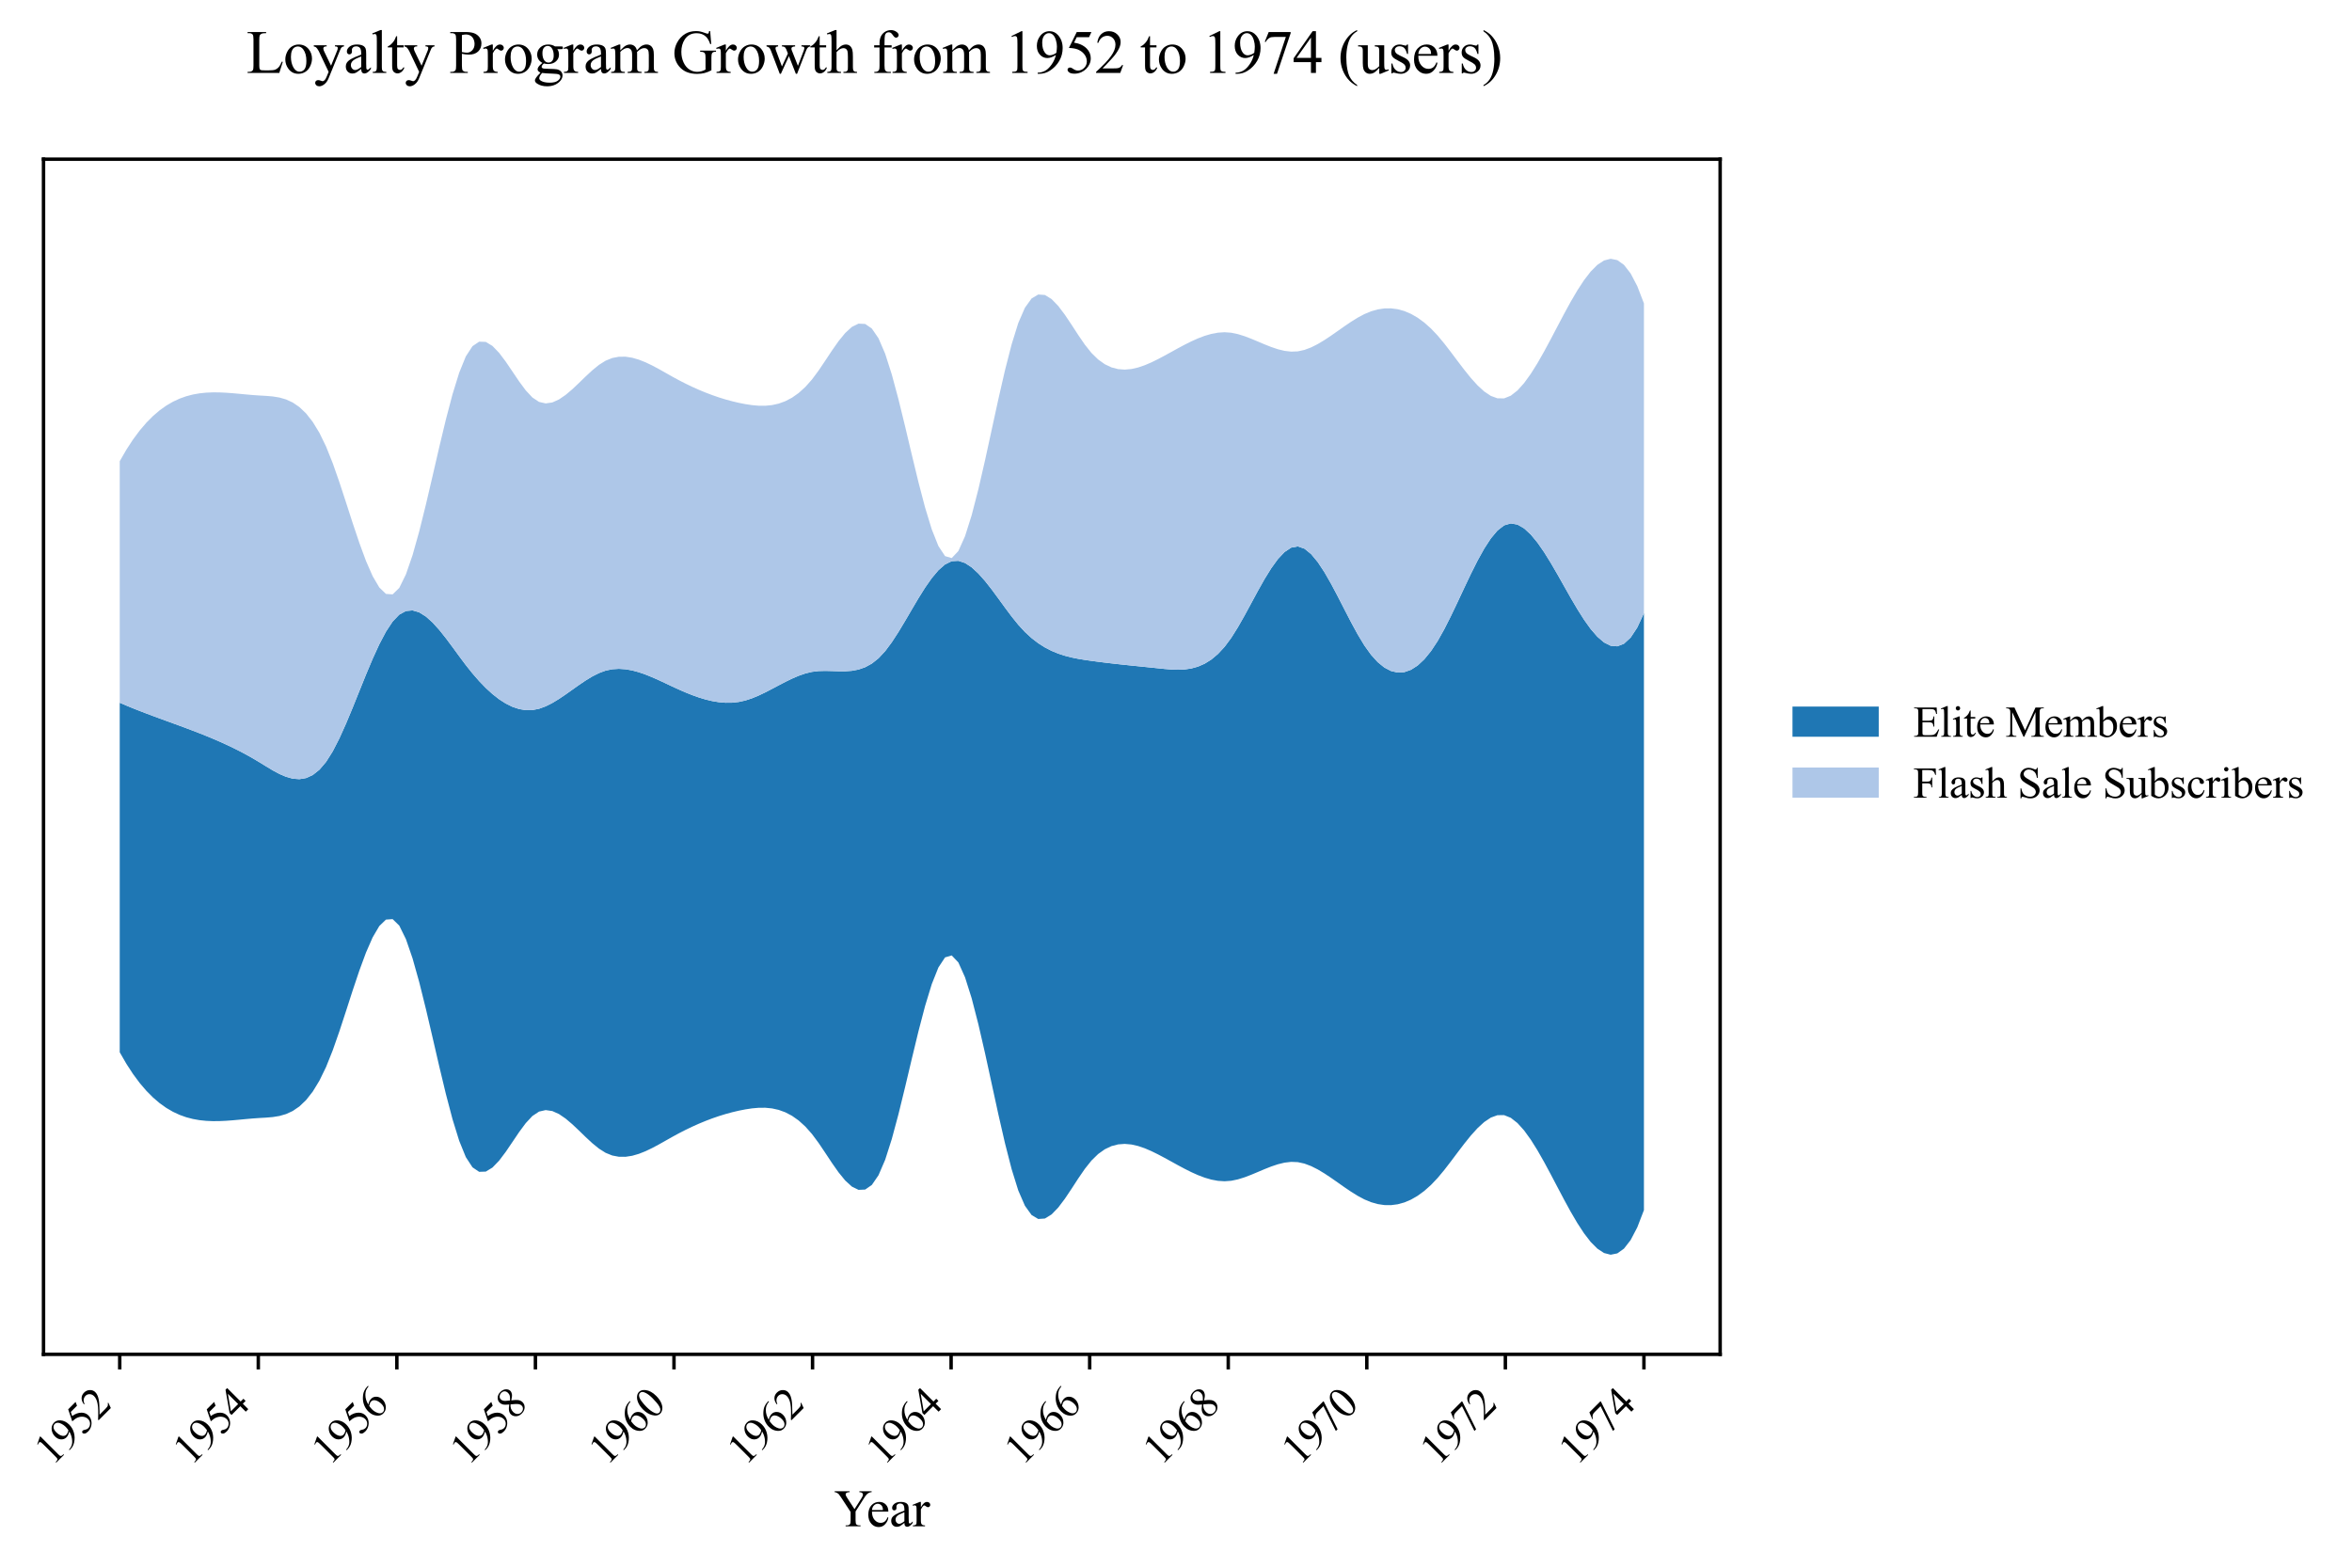 <?xml version="1.0" encoding="utf-8" standalone="no"?>
<!DOCTYPE svg PUBLIC "-//W3C//DTD SVG 1.1//EN"
  "http://www.w3.org/Graphics/SVG/1.1/DTD/svg11.dtd">
<svg xmlns:xlink="http://www.w3.org/1999/xlink" width="545.416pt" height="363.785pt" viewBox="0 0 545.416 363.785" xmlns="http://www.w3.org/2000/svg" version="1.1">
 <defs>
  <style type="text/css">*{stroke-linejoin: round; stroke-linecap: butt}</style>
 </defs>
 <g id="figure_1">
  <g id="patch_1">
   <path d="M 0 363.785 
L 545.416 363.785 
L 545.416 0 
L 0 0 
z
" style="fill: #ffffff"/>
  </g>
  <g id="axes_1">
   <g id="patch_2">
    <path d="M 10.092 314.121 
L 398.892 314.121 
L 398.892 36.921 
L 10.092 36.921 
z
" style="fill: #ffffff"/>
   </g>
   <g id="FillBetweenPolyCollection_1">
    <path d="M 27.765 162.993 
L 27.765 244.067 
L 29.308 246.742 
L 30.852 249.11 
L 32.395 251.19 
L 33.939 252.998 
L 35.482 254.552 
L 37.025 255.871 
L 38.569 256.971 
L 40.112 257.87 
L 41.656 258.587 
L 43.199 259.137 
L 44.743 259.54 
L 46.286 259.813 
L 47.83 259.972 
L 49.373 260.037 
L 50.917 260.024 
L 52.46 259.952 
L 54.004 259.837 
L 55.547 259.698 
L 57.091 259.551 
L 58.634 259.416 
L 60.178 259.308 
L 61.721 259.221 
L 63.264 259.089 
L 64.808 258.837 
L 66.351 258.392 
L 67.895 257.678 
L 69.438 256.621 
L 70.982 255.147 
L 72.525 253.181 
L 74.069 250.65 
L 75.612 247.478 
L 77.156 243.616 
L 78.699 239.209 
L 80.243 234.497 
L 81.786 229.72 
L 83.33 225.12 
L 84.873 220.936 
L 86.416 217.41 
L 87.96 214.781 
L 89.503 213.292 
L 91.047 213.182 
L 92.59 214.687 
L 94.134 217.826 
L 95.677 222.306 
L 97.221 227.81 
L 98.764 234.021 
L 100.308 240.622 
L 101.851 247.296 
L 103.395 253.726 
L 104.938 259.596 
L 106.482 264.588 
L 108.025 268.386 
L 109.569 270.75 
L 111.112 271.795 
L 112.655 271.741 
L 114.199 270.804 
L 115.742 269.203 
L 117.286 267.154 
L 118.829 264.877 
L 120.373 262.588 
L 121.916 260.505 
L 123.46 258.847 
L 125.003 257.822 
L 126.547 257.474 
L 128.09 257.702 
L 129.634 258.398 
L 131.177 259.455 
L 132.721 260.767 
L 134.264 262.225 
L 135.808 263.723 
L 137.351 265.154 
L 138.894 266.41 
L 140.438 267.385 
L 141.981 268.008 
L 143.525 268.302 
L 145.068 268.309 
L 146.612 268.069 
L 148.155 267.622 
L 149.699 267.009 
L 151.242 266.27 
L 152.786 265.446 
L 154.329 264.578 
L 155.873 263.705 
L 157.416 262.865 
L 158.96 262.074 
L 160.503 261.332 
L 162.047 260.64 
L 163.59 260 
L 165.133 259.412 
L 166.677 258.879 
L 168.22 258.401 
L 169.764 257.979 
L 171.307 257.615 
L 172.851 257.31 
L 174.394 257.075 
L 175.938 256.94 
L 177.481 256.933 
L 179.025 257.086 
L 180.568 257.427 
L 182.112 257.987 
L 183.655 258.796 
L 185.199 259.884 
L 186.742 261.281 
L 188.285 263.016 
L 189.829 265.095 
L 191.372 267.387 
L 192.916 269.719 
L 194.459 271.917 
L 196.003 273.809 
L 197.546 275.22 
L 199.09 275.976 
L 200.633 275.906 
L 202.177 274.833 
L 203.72 272.586 
L 205.264 269.002 
L 206.807 264.168 
L 208.351 258.423 
L 209.894 252.117 
L 211.438 245.599 
L 212.981 239.218 
L 214.524 233.324 
L 216.068 228.266 
L 217.611 224.394 
L 219.155 222.057 
L 220.698 221.605 
L 222.242 223.234 
L 223.785 226.672 
L 225.329 231.559 
L 226.872 237.537 
L 228.416 244.243 
L 229.959 251.32 
L 231.503 258.406 
L 233.046 265.141 
L 234.59 271.166 
L 236.133 276.12 
L 237.677 279.673 
L 239.22 281.815 
L 240.763 282.735 
L 242.307 282.626 
L 243.85 281.679 
L 245.394 280.086 
L 246.937 278.041 
L 248.481 275.735 
L 250.024 273.36 
L 251.568 271.108 
L 253.111 269.172 
L 254.655 267.665 
L 256.198 266.565 
L 257.742 265.832 
L 259.285 265.429 
L 260.829 265.316 
L 262.372 265.454 
L 263.916 265.805 
L 265.459 266.331 
L 267.002 266.993 
L 268.546 267.752 
L 270.089 268.57 
L 271.633 269.418 
L 273.176 270.268 
L 274.72 271.093 
L 276.263 271.866 
L 277.807 272.559 
L 279.35 273.144 
L 280.894 273.595 
L 282.437 273.884 
L 283.981 273.983 
L 285.524 273.867 
L 287.068 273.544 
L 288.611 273.063 
L 290.154 272.474 
L 291.698 271.827 
L 293.241 271.172 
L 294.785 270.56 
L 296.328 270.042 
L 297.872 269.666 
L 299.415 269.485 
L 300.959 269.548 
L 302.502 269.886 
L 304.046 270.468 
L 305.589 271.245 
L 307.133 272.17 
L 308.676 273.196 
L 310.22 274.276 
L 311.763 275.363 
L 313.307 276.409 
L 314.85 277.368 
L 316.393 278.191 
L 317.937 278.833 
L 319.48 279.273 
L 321.024 279.505 
L 322.567 279.523 
L 324.111 279.323 
L 325.654 278.898 
L 327.198 278.244 
L 328.741 277.355 
L 330.285 276.225 
L 331.828 274.851 
L 333.372 273.225 
L 334.915 271.372 
L 336.459 269.372 
L 338.002 267.314 
L 339.546 265.284 
L 341.089 263.371 
L 342.632 261.664 
L 344.176 260.25 
L 345.719 259.217 
L 347.263 258.653 
L 348.806 258.646 
L 350.35 259.269 
L 351.893 260.482 
L 353.437 262.198 
L 354.98 264.332 
L 356.524 266.798 
L 358.067 269.507 
L 359.611 272.375 
L 361.154 275.314 
L 362.698 278.238 
L 364.241 281.061 
L 365.785 283.695 
L 367.328 286.055 
L 368.871 288.055 
L 370.415 289.606 
L 371.958 290.624 
L 373.502 291.021 
L 375.045 290.712 
L 376.589 289.609 
L 378.132 287.626 
L 379.676 284.676 
L 381.219 280.674 
L 381.219 142.209 
L 381.219 142.209 
L 379.676 145.548 
L 378.132 147.884 
L 376.589 149.307 
L 375.045 149.907 
L 373.502 149.775 
L 371.958 149.001 
L 370.415 147.675 
L 368.871 145.889 
L 367.328 143.732 
L 365.785 141.294 
L 364.241 138.667 
L 362.698 135.941 
L 361.154 133.206 
L 359.611 130.552 
L 358.067 128.069 
L 356.524 125.85 
L 354.98 123.982 
L 353.437 122.558 
L 351.893 121.668 
L 350.35 121.401 
L 348.806 121.848 
L 347.263 123.043 
L 345.719 124.886 
L 344.176 127.258 
L 342.632 130.04 
L 341.089 133.114 
L 339.546 136.36 
L 338.002 139.66 
L 336.459 142.895 
L 334.915 145.947 
L 333.372 148.696 
L 331.828 151.033 
L 330.285 152.922 
L 328.741 154.362 
L 327.198 155.353 
L 325.654 155.895 
L 324.111 155.988 
L 322.567 155.632 
L 321.024 154.826 
L 319.48 153.57 
L 317.937 151.864 
L 316.393 149.709 
L 314.85 147.156 
L 313.307 144.323 
L 311.763 141.338 
L 310.22 138.325 
L 308.676 135.412 
L 307.133 132.723 
L 305.589 130.384 
L 304.046 128.522 
L 302.502 127.263 
L 300.959 126.731 
L 299.415 127.016 
L 297.872 128.043 
L 296.328 129.685 
L 294.785 131.817 
L 293.241 134.316 
L 291.698 137.057 
L 290.154 139.914 
L 288.611 142.763 
L 287.068 145.479 
L 285.524 147.937 
L 283.981 150.017 
L 282.437 151.684 
L 280.894 152.978 
L 279.35 153.941 
L 277.807 154.616 
L 276.263 155.045 
L 274.72 155.272 
L 273.176 155.338 
L 271.633 155.286 
L 270.089 155.16 
L 268.546 155.001 
L 267.002 154.841 
L 265.459 154.683 
L 263.916 154.526 
L 262.372 154.368 
L 260.829 154.206 
L 259.285 154.039 
L 257.742 153.865 
L 256.198 153.682 
L 254.655 153.489 
L 253.111 153.283 
L 251.568 153.062 
L 250.024 152.807 
L 248.481 152.495 
L 246.937 152.099 
L 245.394 151.595 
L 243.85 150.959 
L 242.307 150.164 
L 240.763 149.187 
L 239.22 148.001 
L 237.677 146.583 
L 236.133 144.907 
L 234.59 142.992 
L 233.046 140.926 
L 231.503 138.802 
L 229.959 136.712 
L 228.416 134.752 
L 226.872 133.015 
L 225.329 131.593 
L 223.785 130.581 
L 222.242 130.073 
L 220.698 130.161 
L 219.155 130.913 
L 217.611 132.263 
L 216.068 134.096 
L 214.524 136.3 
L 212.981 138.764 
L 211.438 141.374 
L 209.894 144.018 
L 208.351 146.583 
L 206.807 148.958 
L 205.264 151.029 
L 203.72 152.687 
L 202.177 153.909 
L 200.633 154.756 
L 199.09 155.294 
L 197.546 155.586 
L 196.003 155.698 
L 194.459 155.695 
L 192.916 155.642 
L 191.372 155.604 
L 189.829 155.646 
L 188.285 155.832 
L 186.742 156.206 
L 185.199 156.743 
L 183.655 157.407 
L 182.112 158.16 
L 180.568 158.964 
L 179.025 159.784 
L 177.481 160.582 
L 175.938 161.32 
L 174.394 161.962 
L 172.851 162.471 
L 171.307 162.812 
L 169.764 162.981 
L 168.22 162.993 
L 166.677 162.862 
L 165.133 162.605 
L 163.59 162.234 
L 162.047 161.766 
L 160.503 161.215 
L 158.96 160.597 
L 157.416 159.925 
L 155.873 159.216 
L 154.329 158.487 
L 152.786 157.766 
L 151.242 157.08 
L 149.699 156.456 
L 148.155 155.921 
L 146.612 155.503 
L 145.068 155.23 
L 143.525 155.128 
L 141.981 155.224 
L 140.438 155.547 
L 138.894 156.115 
L 137.351 156.894 
L 135.808 157.832 
L 134.264 158.875 
L 132.721 159.971 
L 131.177 161.067 
L 129.634 162.11 
L 128.09 163.046 
L 126.547 163.824 
L 125.003 164.39 
L 123.46 164.693 
L 121.916 164.709 
L 120.373 164.453 
L 118.829 163.938 
L 117.286 163.178 
L 115.742 162.188 
L 114.199 160.98 
L 112.655 159.57 
L 111.112 157.972 
L 109.569 156.2 
L 108.025 154.267 
L 106.482 152.203 
L 104.938 150.09 
L 103.395 148.02 
L 101.851 146.087 
L 100.308 144.383 
L 98.764 143.001 
L 97.221 142.034 
L 95.677 141.575 
L 94.134 141.717 
L 92.59 142.553 
L 91.047 144.166 
L 89.503 146.507 
L 87.96 149.433 
L 86.416 152.802 
L 84.873 156.47 
L 83.33 160.293 
L 81.786 164.128 
L 80.243 167.833 
L 78.699 171.262 
L 77.156 174.273 
L 75.612 176.723 
L 74.069 178.533 
L 72.525 179.756 
L 70.982 180.462 
L 69.438 180.721 
L 67.895 180.604 
L 66.351 180.179 
L 64.808 179.517 
L 63.264 178.689 
L 61.721 177.763 
L 60.178 176.81 
L 58.634 175.893 
L 57.091 175.027 
L 55.547 174.21 
L 54.004 173.436 
L 52.46 172.703 
L 50.917 172.004 
L 49.373 171.337 
L 47.83 170.698 
L 46.286 170.081 
L 44.743 169.484 
L 43.199 168.902 
L 41.656 168.33 
L 40.112 167.765 
L 38.569 167.203 
L 37.025 166.639 
L 35.482 166.07 
L 33.939 165.49 
L 32.395 164.897 
L 30.852 164.286 
L 29.308 163.653 
L 27.765 162.993 
z
" clip-path="url(#p06bbd622ed)" style="fill: #1f77b4"/>
   </g>
   <g id="FillBetweenPolyCollection_2">
    <path d="M 27.765 106.975 
L 27.765 162.993 
L 29.308 163.653 
L 30.852 164.286 
L 32.395 164.897 
L 33.939 165.49 
L 35.482 166.07 
L 37.025 166.639 
L 38.569 167.203 
L 40.112 167.765 
L 41.656 168.33 
L 43.199 168.902 
L 44.743 169.484 
L 46.286 170.081 
L 47.83 170.698 
L 49.373 171.337 
L 50.917 172.004 
L 52.46 172.703 
L 54.004 173.436 
L 55.547 174.21 
L 57.091 175.027 
L 58.634 175.893 
L 60.178 176.81 
L 61.721 177.763 
L 63.264 178.689 
L 64.808 179.517 
L 66.351 180.179 
L 67.895 180.604 
L 69.438 180.721 
L 70.982 180.462 
L 72.525 179.756 
L 74.069 178.533 
L 75.612 176.723 
L 77.156 174.273 
L 78.699 171.262 
L 80.243 167.833 
L 81.786 164.128 
L 83.33 160.293 
L 84.873 156.47 
L 86.416 152.802 
L 87.96 149.433 
L 89.503 146.507 
L 91.047 144.166 
L 92.59 142.553 
L 94.134 141.717 
L 95.677 141.575 
L 97.221 142.034 
L 98.764 143.001 
L 100.308 144.383 
L 101.851 146.087 
L 103.395 148.02 
L 104.938 150.09 
L 106.482 152.203 
L 108.025 154.267 
L 109.569 156.2 
L 111.112 157.972 
L 112.655 159.57 
L 114.199 160.98 
L 115.742 162.188 
L 117.286 163.178 
L 118.829 163.938 
L 120.373 164.453 
L 121.916 164.709 
L 123.46 164.693 
L 125.003 164.39 
L 126.547 163.824 
L 128.09 163.046 
L 129.634 162.11 
L 131.177 161.067 
L 132.721 159.971 
L 134.264 158.875 
L 135.808 157.832 
L 137.351 156.894 
L 138.894 156.115 
L 140.438 155.547 
L 141.981 155.224 
L 143.525 155.128 
L 145.068 155.23 
L 146.612 155.503 
L 148.155 155.921 
L 149.699 156.456 
L 151.242 157.08 
L 152.786 157.766 
L 154.329 158.487 
L 155.873 159.216 
L 157.416 159.925 
L 158.96 160.597 
L 160.503 161.215 
L 162.047 161.766 
L 163.59 162.234 
L 165.133 162.605 
L 166.677 162.862 
L 168.22 162.993 
L 169.764 162.981 
L 171.307 162.812 
L 172.851 162.471 
L 174.394 161.962 
L 175.938 161.32 
L 177.481 160.582 
L 179.025 159.784 
L 180.568 158.964 
L 182.112 158.16 
L 183.655 157.407 
L 185.199 156.743 
L 186.742 156.206 
L 188.285 155.832 
L 189.829 155.646 
L 191.372 155.604 
L 192.916 155.642 
L 194.459 155.695 
L 196.003 155.698 
L 197.546 155.586 
L 199.09 155.294 
L 200.633 154.756 
L 202.177 153.909 
L 203.72 152.687 
L 205.264 151.029 
L 206.807 148.958 
L 208.351 146.583 
L 209.894 144.018 
L 211.438 141.374 
L 212.981 138.764 
L 214.524 136.3 
L 216.068 134.096 
L 217.611 132.263 
L 219.155 130.913 
L 220.698 130.161 
L 222.242 130.073 
L 223.785 130.581 
L 225.329 131.593 
L 226.872 133.015 
L 228.416 134.752 
L 229.959 136.712 
L 231.503 138.802 
L 233.046 140.926 
L 234.59 142.992 
L 236.133 144.907 
L 237.677 146.583 
L 239.22 148.001 
L 240.763 149.187 
L 242.307 150.164 
L 243.85 150.959 
L 245.394 151.595 
L 246.937 152.099 
L 248.481 152.495 
L 250.024 152.807 
L 251.568 153.062 
L 253.111 153.283 
L 254.655 153.489 
L 256.198 153.682 
L 257.742 153.865 
L 259.285 154.039 
L 260.829 154.206 
L 262.372 154.368 
L 263.916 154.526 
L 265.459 154.683 
L 267.002 154.841 
L 268.546 155.001 
L 270.089 155.16 
L 271.633 155.286 
L 273.176 155.338 
L 274.72 155.272 
L 276.263 155.045 
L 277.807 154.616 
L 279.35 153.941 
L 280.894 152.978 
L 282.437 151.684 
L 283.981 150.017 
L 285.524 147.937 
L 287.068 145.479 
L 288.611 142.763 
L 290.154 139.914 
L 291.698 137.057 
L 293.241 134.316 
L 294.785 131.817 
L 296.328 129.685 
L 297.872 128.043 
L 299.415 127.016 
L 300.959 126.731 
L 302.502 127.263 
L 304.046 128.522 
L 305.589 130.384 
L 307.133 132.723 
L 308.676 135.412 
L 310.22 138.325 
L 311.763 141.338 
L 313.307 144.323 
L 314.85 147.156 
L 316.393 149.709 
L 317.937 151.864 
L 319.48 153.57 
L 321.024 154.826 
L 322.567 155.632 
L 324.111 155.988 
L 325.654 155.895 
L 327.198 155.353 
L 328.741 154.362 
L 330.285 152.922 
L 331.828 151.033 
L 333.372 148.696 
L 334.915 145.947 
L 336.459 142.895 
L 338.002 139.66 
L 339.546 136.36 
L 341.089 133.114 
L 342.632 130.04 
L 344.176 127.258 
L 345.719 124.886 
L 347.263 123.043 
L 348.806 121.848 
L 350.35 121.401 
L 351.893 121.668 
L 353.437 122.558 
L 354.98 123.982 
L 356.524 125.85 
L 358.067 128.069 
L 359.611 130.552 
L 361.154 133.206 
L 362.698 135.941 
L 364.241 138.667 
L 365.785 141.294 
L 367.328 143.732 
L 368.871 145.889 
L 370.415 147.675 
L 371.958 149.001 
L 373.502 149.775 
L 375.045 149.907 
L 376.589 149.307 
L 378.132 147.884 
L 379.676 145.548 
L 381.219 142.209 
L 381.219 70.369 
L 381.219 70.369 
L 379.676 66.366 
L 378.132 63.417 
L 376.589 61.434 
L 375.045 60.331 
L 373.502 60.021 
L 371.958 60.419 
L 370.415 61.436 
L 368.871 62.988 
L 367.328 64.987 
L 365.785 67.347 
L 364.241 69.982 
L 362.698 72.804 
L 361.154 75.729 
L 359.611 78.668 
L 358.067 81.535 
L 356.524 84.245 
L 354.98 86.71 
L 353.437 88.844 
L 351.893 90.561 
L 350.35 91.774 
L 348.806 92.396 
L 347.263 92.39 
L 345.719 91.826 
L 344.176 90.793 
L 342.632 89.379 
L 341.089 87.671 
L 339.546 85.759 
L 338.002 83.729 
L 336.459 81.67 
L 334.915 79.67 
L 333.372 77.817 
L 331.828 76.192 
L 330.285 74.817 
L 328.741 73.688 
L 327.198 72.799 
L 325.654 72.145 
L 324.111 71.72 
L 322.567 71.519 
L 321.024 71.537 
L 319.48 71.769 
L 317.937 72.209 
L 316.393 72.852 
L 314.85 73.675 
L 313.307 74.633 
L 311.763 75.679 
L 310.22 76.766 
L 308.676 77.846 
L 307.133 78.872 
L 305.589 79.798 
L 304.046 80.575 
L 302.502 81.156 
L 300.959 81.495 
L 299.415 81.557 
L 297.872 81.376 
L 296.328 81.001 
L 294.785 80.482 
L 293.241 79.87 
L 291.698 79.216 
L 290.154 78.569 
L 288.611 77.979 
L 287.068 77.498 
L 285.524 77.175 
L 283.981 77.059 
L 282.437 77.159 
L 280.894 77.448 
L 279.35 77.898 
L 277.807 78.484 
L 276.263 79.177 
L 274.72 79.949 
L 273.176 80.774 
L 271.633 81.624 
L 270.089 82.473 
L 268.546 83.291 
L 267.002 84.05 
L 265.459 84.711 
L 263.916 85.237 
L 262.372 85.589 
L 260.829 85.727 
L 259.285 85.614 
L 257.742 85.21 
L 256.198 84.477 
L 254.655 83.377 
L 253.111 81.871 
L 251.568 79.934 
L 250.024 77.683 
L 248.481 75.308 
L 246.937 73.001 
L 245.394 70.956 
L 243.85 69.364 
L 242.307 68.417 
L 240.763 68.307 
L 239.22 69.227 
L 237.677 71.369 
L 236.133 74.922 
L 234.59 79.877 
L 233.046 85.902 
L 231.503 92.637 
L 229.959 99.723 
L 228.416 106.799 
L 226.872 113.506 
L 225.329 119.483 
L 223.785 124.371 
L 222.242 127.809 
L 220.698 129.437 
L 219.155 128.985 
L 217.611 126.648 
L 216.068 122.776 
L 214.524 117.719 
L 212.981 111.825 
L 211.438 105.444 
L 209.894 98.925 
L 208.351 92.619 
L 206.807 86.874 
L 205.264 82.04 
L 203.72 78.456 
L 202.177 76.209 
L 200.633 75.137 
L 199.09 75.066 
L 197.546 75.823 
L 196.003 77.234 
L 194.459 79.125 
L 192.916 81.324 
L 191.372 83.656 
L 189.829 85.948 
L 188.285 88.026 
L 186.742 89.762 
L 185.199 91.158 
L 183.655 92.246 
L 182.112 93.055 
L 180.568 93.616 
L 179.025 93.957 
L 177.481 94.109 
L 175.938 94.103 
L 174.394 93.967 
L 172.851 93.733 
L 171.307 93.428 
L 169.764 93.063 
L 168.22 92.642 
L 166.677 92.164 
L 165.133 91.63 
L 163.59 91.043 
L 162.047 90.403 
L 160.503 89.711 
L 158.96 88.969 
L 157.416 88.177 
L 155.873 87.338 
L 154.329 86.465 
L 152.786 85.596 
L 151.242 84.772 
L 149.699 84.034 
L 148.155 83.421 
L 146.612 82.974 
L 145.068 82.733 
L 143.525 82.74 
L 141.981 83.035 
L 140.438 83.657 
L 138.894 84.632 
L 137.351 85.889 
L 135.808 87.32 
L 134.264 88.818 
L 132.721 90.276 
L 131.177 91.587 
L 129.634 92.644 
L 128.09 93.341 
L 126.547 93.568 
L 125.003 93.221 
L 123.46 92.195 
L 121.916 90.537 
L 120.373 88.455 
L 118.829 86.166 
L 117.286 83.888 
L 115.742 81.84 
L 114.199 80.238 
L 112.655 79.302 
L 111.112 79.247 
L 109.569 80.293 
L 108.025 82.657 
L 106.482 86.454 
L 104.938 91.446 
L 103.395 97.316 
L 101.851 103.747 
L 100.308 110.421 
L 98.764 117.022 
L 97.221 123.233 
L 95.677 128.737 
L 94.134 133.216 
L 92.59 136.356 
L 91.047 137.861 
L 89.503 137.751 
L 87.96 136.261 
L 86.416 133.633 
L 84.873 130.107 
L 83.33 125.923 
L 81.786 121.323 
L 80.243 116.546 
L 78.699 111.834 
L 77.156 107.426 
L 75.612 103.564 
L 74.069 100.392 
L 72.525 97.861 
L 70.982 95.896 
L 69.438 94.422 
L 67.895 93.365 
L 66.351 92.651 
L 64.808 92.205 
L 63.264 91.953 
L 61.721 91.821 
L 60.178 91.735 
L 58.634 91.627 
L 57.091 91.491 
L 55.547 91.345 
L 54.004 91.206 
L 52.46 91.091 
L 50.917 91.018 
L 49.373 91.005 
L 47.83 91.07 
L 46.286 91.23 
L 44.743 91.502 
L 43.199 91.905 
L 41.656 92.456 
L 40.112 93.172 
L 38.569 94.071 
L 37.025 95.172 
L 35.482 96.49 
L 33.939 98.045 
L 32.395 99.853 
L 30.852 101.932 
L 29.308 104.3 
L 27.765 106.975 
z
" clip-path="url(#p06bbd622ed)" style="fill: #aec7e8"/>
   </g>
   <g id="matplotlib.axis_1">
    <g id="xtick_1">
     <g id="line2d_1">
      <defs>
       <path id="m81da1653e5" d="M 0 0 
L 0 3.5 
" style="stroke: #000000; stroke-width: 0.8"/>
      </defs>
      <g>
       <use xlink:href="#m81da1653e5" x="27.765" y="314.121" style="stroke: #000000; stroke-width: 0.8"/>
      </g>
     </g>
     <g id="text_1">
      <!-- 1952 -->
      <g transform="translate(12.11 340.173) rotate(-45) scale(0.1 -0.1)">
       <defs>
        <path id="TimesNewRomanPSMT-31" d="M 750 3822 
L 1781 4325 
L 1884 4325 
L 1884 747 
Q 1884 391 1914 303 
Q 1944 216 2037 169 
Q 2131 122 2419 116 
L 2419 0 
L 825 0 
L 825 116 
Q 1125 122 1212 167 
Q 1300 213 1334 289 
Q 1369 366 1369 747 
L 1369 3034 
Q 1369 3497 1338 3628 
Q 1316 3728 1258 3775 
Q 1200 3822 1119 3822 
Q 1003 3822 797 3725 
L 750 3822 
z
" transform="scale(0.016)"/>
        <path id="TimesNewRomanPSMT-39" d="M 338 -88 
L 338 28 
Q 744 34 1094 217 
Q 1444 400 1770 856 
Q 2097 1313 2225 1859 
Q 1734 1544 1338 1544 
Q 891 1544 572 1889 
Q 253 2234 253 2806 
Q 253 3363 572 3797 
Q 956 4325 1575 4325 
Q 2097 4325 2469 3894 
Q 2925 3359 2925 2575 
Q 2925 1869 2578 1258 
Q 2231 647 1613 244 
Q 1109 -88 516 -88 
L 338 -88 
z
M 2275 2091 
Q 2331 2497 2331 2741 
Q 2331 3044 2228 3395 
Q 2125 3747 1936 3934 
Q 1747 4122 1506 4122 
Q 1228 4122 1018 3872 
Q 809 3622 809 3128 
Q 809 2469 1088 2097 
Q 1291 1828 1588 1828 
Q 1731 1828 1928 1897 
Q 2125 1966 2275 2091 
z
" transform="scale(0.016)"/>
        <path id="TimesNewRomanPSMT-35" d="M 2778 4238 
L 2534 3706 
L 1259 3706 
L 981 3138 
Q 1809 3016 2294 2522 
Q 2709 2097 2709 1522 
Q 2709 1188 2573 903 
Q 2438 619 2231 419 
Q 2025 219 1772 97 
Q 1413 -75 1034 -75 
Q 653 -75 479 54 
Q 306 184 306 341 
Q 306 428 378 495 
Q 450 563 559 563 
Q 641 563 702 538 
Q 763 513 909 409 
Q 1144 247 1384 247 
Q 1750 247 2026 523 
Q 2303 800 2303 1197 
Q 2303 1581 2056 1914 
Q 1809 2247 1375 2428 
Q 1034 2569 447 2591 
L 1259 4238 
L 2778 4238 
z
" transform="scale(0.016)"/>
        <path id="TimesNewRomanPSMT-32" d="M 2934 816 
L 2638 0 
L 138 0 
L 138 116 
Q 1241 1122 1691 1759 
Q 2141 2397 2141 2925 
Q 2141 3328 1894 3587 
Q 1647 3847 1303 3847 
Q 991 3847 742 3664 
Q 494 3481 375 3128 
L 259 3128 
Q 338 3706 661 4015 
Q 984 4325 1469 4325 
Q 1984 4325 2329 3994 
Q 2675 3663 2675 3213 
Q 2675 2891 2525 2569 
Q 2294 2063 1775 1497 
Q 997 647 803 472 
L 1909 472 
Q 2247 472 2383 497 
Q 2519 522 2628 598 
Q 2738 675 2819 816 
L 2934 816 
z
" transform="scale(0.016)"/>
       </defs>
       <use xlink:href="#TimesNewRomanPSMT-31"/>
       <use xlink:href="#TimesNewRomanPSMT-39" transform="translate(50 0)"/>
       <use xlink:href="#TimesNewRomanPSMT-35" transform="translate(100 0)"/>
       <use xlink:href="#TimesNewRomanPSMT-32" transform="translate(150 0)"/>
      </g>
     </g>
    </g>
    <g id="xtick_2">
     <g id="line2d_2">
      <g>
       <use xlink:href="#m81da1653e5" x="59.897" y="314.121" style="stroke: #000000; stroke-width: 0.8"/>
      </g>
     </g>
     <g id="text_2">
      <!-- 1954 -->
      <g transform="translate(44.242 340.173) rotate(-45) scale(0.1 -0.1)">
       <defs>
        <path id="TimesNewRomanPSMT-34" d="M 2978 1563 
L 2978 1119 
L 2409 1119 
L 2409 0 
L 1894 0 
L 1894 1119 
L 100 1119 
L 100 1519 
L 2066 4325 
L 2409 4325 
L 2409 1563 
L 2978 1563 
z
M 1894 1563 
L 1894 3666 
L 406 1563 
L 1894 1563 
z
" transform="scale(0.016)"/>
       </defs>
       <use xlink:href="#TimesNewRomanPSMT-31"/>
       <use xlink:href="#TimesNewRomanPSMT-39" transform="translate(50 0)"/>
       <use xlink:href="#TimesNewRomanPSMT-35" transform="translate(100 0)"/>
       <use xlink:href="#TimesNewRomanPSMT-34" transform="translate(150 0)"/>
      </g>
     </g>
    </g>
    <g id="xtick_3">
     <g id="line2d_3">
      <g>
       <use xlink:href="#m81da1653e5" x="92.029" y="314.121" style="stroke: #000000; stroke-width: 0.8"/>
      </g>
     </g>
     <g id="text_3">
      <!-- 1956 -->
      <g transform="translate(76.374 340.173) rotate(-45) scale(0.1 -0.1)">
       <defs>
        <path id="TimesNewRomanPSMT-36" d="M 2869 4325 
L 2869 4209 
Q 2456 4169 2195 4045 
Q 1934 3922 1679 3669 
Q 1425 3416 1258 3105 
Q 1091 2794 978 2366 
Q 1428 2675 1881 2675 
Q 2316 2675 2634 2325 
Q 2953 1975 2953 1425 
Q 2953 894 2631 456 
Q 2244 -75 1606 -75 
Q 1172 -75 869 213 
Q 275 772 275 1663 
Q 275 2231 503 2743 
Q 731 3256 1154 3653 
Q 1578 4050 1965 4187 
Q 2353 4325 2688 4325 
L 2869 4325 
z
M 925 2138 
Q 869 1716 869 1456 
Q 869 1156 980 804 
Q 1091 453 1309 247 
Q 1469 100 1697 100 
Q 1969 100 2183 356 
Q 2397 613 2397 1088 
Q 2397 1622 2184 2012 
Q 1972 2403 1581 2403 
Q 1463 2403 1327 2353 
Q 1191 2303 925 2138 
z
" transform="scale(0.016)"/>
       </defs>
       <use xlink:href="#TimesNewRomanPSMT-31"/>
       <use xlink:href="#TimesNewRomanPSMT-39" transform="translate(50 0)"/>
       <use xlink:href="#TimesNewRomanPSMT-35" transform="translate(100 0)"/>
       <use xlink:href="#TimesNewRomanPSMT-36" transform="translate(150 0)"/>
      </g>
     </g>
    </g>
    <g id="xtick_4">
     <g id="line2d_4">
      <g>
       <use xlink:href="#m81da1653e5" x="124.161" y="314.121" style="stroke: #000000; stroke-width: 0.8"/>
      </g>
     </g>
     <g id="text_4">
      <!-- 1958 -->
      <g transform="translate(108.507 340.173) rotate(-45) scale(0.1 -0.1)">
       <defs>
        <path id="TimesNewRomanPSMT-38" d="M 1228 2134 
Q 725 2547 579 2797 
Q 434 3047 434 3316 
Q 434 3728 753 4026 
Q 1072 4325 1600 4325 
Q 2113 4325 2425 4047 
Q 2738 3769 2738 3413 
Q 2738 3175 2569 2928 
Q 2400 2681 1866 2347 
Q 2416 1922 2594 1678 
Q 2831 1359 2831 1006 
Q 2831 559 2490 242 
Q 2150 -75 1597 -75 
Q 994 -75 656 303 
Q 388 606 388 966 
Q 388 1247 577 1523 
Q 766 1800 1228 2134 
z
M 1719 2469 
Q 2094 2806 2194 3001 
Q 2294 3197 2294 3444 
Q 2294 3772 2109 3958 
Q 1925 4144 1606 4144 
Q 1288 4144 1088 3959 
Q 888 3775 888 3528 
Q 888 3366 970 3203 
Q 1053 3041 1206 2894 
L 1719 2469 
z
M 1375 2016 
Q 1116 1797 991 1539 
Q 866 1281 866 981 
Q 866 578 1086 336 
Q 1306 94 1647 94 
Q 1984 94 2187 284 
Q 2391 475 2391 747 
Q 2391 972 2272 1150 
Q 2050 1481 1375 2016 
z
" transform="scale(0.016)"/>
       </defs>
       <use xlink:href="#TimesNewRomanPSMT-31"/>
       <use xlink:href="#TimesNewRomanPSMT-39" transform="translate(50 0)"/>
       <use xlink:href="#TimesNewRomanPSMT-35" transform="translate(100 0)"/>
       <use xlink:href="#TimesNewRomanPSMT-38" transform="translate(150 0)"/>
      </g>
     </g>
    </g>
    <g id="xtick_5">
     <g id="line2d_5">
      <g>
       <use xlink:href="#m81da1653e5" x="156.294" y="314.121" style="stroke: #000000; stroke-width: 0.8"/>
      </g>
     </g>
     <g id="text_5">
      <!-- 1960 -->
      <g transform="translate(140.639 340.173) rotate(-45) scale(0.1 -0.1)">
       <defs>
        <path id="TimesNewRomanPSMT-30" d="M 231 2094 
Q 231 2819 450 3342 
Q 669 3866 1031 4122 
Q 1313 4325 1613 4325 
Q 2100 4325 2488 3828 
Q 2972 3213 2972 2159 
Q 2972 1422 2759 906 
Q 2547 391 2217 158 
Q 1888 -75 1581 -75 
Q 975 -75 572 641 
Q 231 1244 231 2094 
z
M 844 2016 
Q 844 1141 1059 588 
Q 1238 122 1591 122 
Q 1759 122 1940 273 
Q 2122 425 2216 781 
Q 2359 1319 2359 2297 
Q 2359 3022 2209 3506 
Q 2097 3866 1919 4016 
Q 1791 4119 1609 4119 
Q 1397 4119 1231 3928 
Q 1006 3669 925 3112 
Q 844 2556 844 2016 
z
" transform="scale(0.016)"/>
       </defs>
       <use xlink:href="#TimesNewRomanPSMT-31"/>
       <use xlink:href="#TimesNewRomanPSMT-39" transform="translate(50 0)"/>
       <use xlink:href="#TimesNewRomanPSMT-36" transform="translate(100 0)"/>
       <use xlink:href="#TimesNewRomanPSMT-30" transform="translate(150 0)"/>
      </g>
     </g>
    </g>
    <g id="xtick_6">
     <g id="line2d_6">
      <g>
       <use xlink:href="#m81da1653e5" x="188.426" y="314.121" style="stroke: #000000; stroke-width: 0.8"/>
      </g>
     </g>
     <g id="text_6">
      <!-- 1962 -->
      <g transform="translate(172.771 340.173) rotate(-45) scale(0.1 -0.1)">
       <use xlink:href="#TimesNewRomanPSMT-31"/>
       <use xlink:href="#TimesNewRomanPSMT-39" transform="translate(50 0)"/>
       <use xlink:href="#TimesNewRomanPSMT-36" transform="translate(100 0)"/>
       <use xlink:href="#TimesNewRomanPSMT-32" transform="translate(150 0)"/>
      </g>
     </g>
    </g>
    <g id="xtick_7">
     <g id="line2d_7">
      <g>
       <use xlink:href="#m81da1653e5" x="220.558" y="314.121" style="stroke: #000000; stroke-width: 0.8"/>
      </g>
     </g>
     <g id="text_7">
      <!-- 1964 -->
      <g transform="translate(204.903 340.173) rotate(-45) scale(0.1 -0.1)">
       <use xlink:href="#TimesNewRomanPSMT-31"/>
       <use xlink:href="#TimesNewRomanPSMT-39" transform="translate(50 0)"/>
       <use xlink:href="#TimesNewRomanPSMT-36" transform="translate(100 0)"/>
       <use xlink:href="#TimesNewRomanPSMT-34" transform="translate(150 0)"/>
      </g>
     </g>
    </g>
    <g id="xtick_8">
     <g id="line2d_8">
      <g>
       <use xlink:href="#m81da1653e5" x="252.69" y="314.121" style="stroke: #000000; stroke-width: 0.8"/>
      </g>
     </g>
     <g id="text_8">
      <!-- 1966 -->
      <g transform="translate(237.036 340.173) rotate(-45) scale(0.1 -0.1)">
       <use xlink:href="#TimesNewRomanPSMT-31"/>
       <use xlink:href="#TimesNewRomanPSMT-39" transform="translate(50 0)"/>
       <use xlink:href="#TimesNewRomanPSMT-36" transform="translate(100 0)"/>
       <use xlink:href="#TimesNewRomanPSMT-36" transform="translate(150 0)"/>
      </g>
     </g>
    </g>
    <g id="xtick_9">
     <g id="line2d_9">
      <g>
       <use xlink:href="#m81da1653e5" x="284.823" y="314.121" style="stroke: #000000; stroke-width: 0.8"/>
      </g>
     </g>
     <g id="text_9">
      <!-- 1968 -->
      <g transform="translate(269.168 340.173) rotate(-45) scale(0.1 -0.1)">
       <use xlink:href="#TimesNewRomanPSMT-31"/>
       <use xlink:href="#TimesNewRomanPSMT-39" transform="translate(50 0)"/>
       <use xlink:href="#TimesNewRomanPSMT-36" transform="translate(100 0)"/>
       <use xlink:href="#TimesNewRomanPSMT-38" transform="translate(150 0)"/>
      </g>
     </g>
    </g>
    <g id="xtick_10">
     <g id="line2d_10">
      <g>
       <use xlink:href="#m81da1653e5" x="316.955" y="314.121" style="stroke: #000000; stroke-width: 0.8"/>
      </g>
     </g>
     <g id="text_10">
      <!-- 1970 -->
      <g transform="translate(301.3 340.173) rotate(-45) scale(0.1 -0.1)">
       <defs>
        <path id="TimesNewRomanPSMT-37" d="M 644 4238 
L 2916 4238 
L 2916 4119 
L 1503 -88 
L 1153 -88 
L 2419 3728 
L 1253 3728 
Q 900 3728 750 3644 
Q 488 3500 328 3200 
L 238 3234 
L 644 4238 
z
" transform="scale(0.016)"/>
       </defs>
       <use xlink:href="#TimesNewRomanPSMT-31"/>
       <use xlink:href="#TimesNewRomanPSMT-39" transform="translate(50 0)"/>
       <use xlink:href="#TimesNewRomanPSMT-37" transform="translate(100 0)"/>
       <use xlink:href="#TimesNewRomanPSMT-30" transform="translate(150 0)"/>
      </g>
     </g>
    </g>
    <g id="xtick_11">
     <g id="line2d_11">
      <g>
       <use xlink:href="#m81da1653e5" x="349.087" y="314.121" style="stroke: #000000; stroke-width: 0.8"/>
      </g>
     </g>
     <g id="text_11">
      <!-- 1972 -->
      <g transform="translate(333.432 340.173) rotate(-45) scale(0.1 -0.1)">
       <use xlink:href="#TimesNewRomanPSMT-31"/>
       <use xlink:href="#TimesNewRomanPSMT-39" transform="translate(50 0)"/>
       <use xlink:href="#TimesNewRomanPSMT-37" transform="translate(100 0)"/>
       <use xlink:href="#TimesNewRomanPSMT-32" transform="translate(150 0)"/>
      </g>
     </g>
    </g>
    <g id="xtick_12">
     <g id="line2d_12">
      <g>
       <use xlink:href="#m81da1653e5" x="381.219" y="314.121" style="stroke: #000000; stroke-width: 0.8"/>
      </g>
     </g>
     <g id="text_12">
      <!-- 1974 -->
      <g transform="translate(365.565 340.173) rotate(-45) scale(0.1 -0.1)">
       <use xlink:href="#TimesNewRomanPSMT-31"/>
       <use xlink:href="#TimesNewRomanPSMT-39" transform="translate(50 0)"/>
       <use xlink:href="#TimesNewRomanPSMT-37" transform="translate(100 0)"/>
       <use xlink:href="#TimesNewRomanPSMT-34" transform="translate(150 0)"/>
      </g>
     </g>
    </g>
    <g id="text_13">
     <!-- Year -->
     <g transform="translate(193.434 354.018) scale(0.12 -0.12)">
      <defs>
       <path id="TimesNewRomanPSMT-59" d="M 3050 4238 
L 4528 4238 
L 4528 4122 
L 4447 4122 
Q 4366 4122 4209 4050 
Q 4053 3978 3925 3843 
Q 3797 3709 3609 3406 
L 2588 1797 
L 2588 734 
Q 2588 344 2675 247 
Q 2794 116 3050 116 
L 3188 116 
L 3188 0 
L 1388 0 
L 1388 116 
L 1538 116 
Q 1806 116 1919 278 
Q 1988 378 1988 734 
L 1988 1738 
L 825 3513 
Q 619 3825 545 3903 
Q 472 3981 241 4091 
Q 178 4122 59 4122 
L 59 4238 
L 1872 4238 
L 1872 4122 
L 1778 4122 
Q 1631 4122 1507 4053 
Q 1384 3984 1384 3847 
Q 1384 3734 1575 3441 
L 2459 2075 
L 3291 3381 
Q 3478 3675 3478 3819 
Q 3478 3906 3433 3975 
Q 3388 4044 3303 4083 
Q 3219 4122 3050 4122 
L 3050 4238 
z
" transform="scale(0.016)"/>
       <path id="TimesNewRomanPSMT-65" d="M 681 1784 
Q 678 1147 991 784 
Q 1303 422 1725 422 
Q 2006 422 2214 576 
Q 2422 731 2563 1106 
L 2659 1044 
Q 2594 616 2278 264 
Q 1963 -88 1488 -88 
Q 972 -88 605 314 
Q 238 716 238 1394 
Q 238 2128 614 2539 
Q 991 2950 1559 2950 
Q 2041 2950 2350 2633 
Q 2659 2316 2659 1784 
L 681 1784 
z
M 681 1966 
L 2006 1966 
Q 1991 2241 1941 2353 
Q 1863 2528 1708 2628 
Q 1553 2728 1384 2728 
Q 1125 2728 920 2526 
Q 716 2325 681 1966 
z
" transform="scale(0.016)"/>
       <path id="TimesNewRomanPSMT-61" d="M 1822 413 
Q 1381 72 1269 19 
Q 1100 -59 909 -59 
Q 613 -59 420 144 
Q 228 347 228 678 
Q 228 888 322 1041 
Q 450 1253 767 1440 
Q 1084 1628 1822 1897 
L 1822 2009 
Q 1822 2438 1686 2597 
Q 1550 2756 1291 2756 
Q 1094 2756 978 2650 
Q 859 2544 859 2406 
L 866 2225 
Q 866 2081 792 2003 
Q 719 1925 600 1925 
Q 484 1925 411 2006 
Q 338 2088 338 2228 
Q 338 2497 613 2722 
Q 888 2947 1384 2947 
Q 1766 2947 2009 2819 
Q 2194 2722 2281 2516 
Q 2338 2381 2338 1966 
L 2338 994 
Q 2338 584 2353 492 
Q 2369 400 2405 369 
Q 2441 338 2488 338 
Q 2538 338 2575 359 
Q 2641 400 2828 588 
L 2828 413 
Q 2478 -56 2159 -56 
Q 2006 -56 1915 50 
Q 1825 156 1822 413 
z
M 1822 616 
L 1822 1706 
Q 1350 1519 1213 1441 
Q 966 1303 859 1153 
Q 753 1003 753 825 
Q 753 600 887 451 
Q 1022 303 1197 303 
Q 1434 303 1822 616 
z
" transform="scale(0.016)"/>
       <path id="TimesNewRomanPSMT-72" d="M 1038 2947 
L 1038 2303 
Q 1397 2947 1775 2947 
Q 1947 2947 2059 2842 
Q 2172 2738 2172 2600 
Q 2172 2478 2090 2393 
Q 2009 2309 1897 2309 
Q 1788 2309 1652 2417 
Q 1516 2525 1450 2525 
Q 1394 2525 1328 2463 
Q 1188 2334 1038 2041 
L 1038 669 
Q 1038 431 1097 309 
Q 1138 225 1241 169 
Q 1344 113 1538 113 
L 1538 0 
L 72 0 
L 72 113 
Q 291 113 397 181 
Q 475 231 506 341 
Q 522 394 522 644 
L 522 1753 
Q 522 2253 501 2348 
Q 481 2444 426 2487 
Q 372 2531 291 2531 
Q 194 2531 72 2484 
L 41 2597 
L 906 2947 
L 1038 2947 
z
" transform="scale(0.016)"/>
      </defs>
      <use xlink:href="#TimesNewRomanPSMT-59"/>
      <use xlink:href="#TimesNewRomanPSMT-65" transform="translate(62.217 0)"/>
      <use xlink:href="#TimesNewRomanPSMT-61" transform="translate(106.602 0)"/>
      <use xlink:href="#TimesNewRomanPSMT-72" transform="translate(150.986 0)"/>
     </g>
    </g>
   </g>
   <g id="patch_3">
    <path d="M 10.092 314.121 
L 10.092 36.921 
" style="fill: none; stroke: #000000; stroke-width: 0.8; stroke-linejoin: miter; stroke-linecap: square"/>
   </g>
   <g id="patch_4">
    <path d="M 398.892 314.121 
L 398.892 36.921 
" style="fill: none; stroke: #000000; stroke-width: 0.8; stroke-linejoin: miter; stroke-linecap: square"/>
   </g>
   <g id="patch_5">
    <path d="M 10.092 314.121 
L 398.892 314.121 
" style="fill: none; stroke: #000000; stroke-width: 0.8; stroke-linejoin: miter; stroke-linecap: square"/>
   </g>
   <g id="patch_6">
    <path d="M 10.092 36.921 
L 398.892 36.921 
" style="fill: none; stroke: #000000; stroke-width: 0.8; stroke-linejoin: miter; stroke-linecap: square"/>
   </g>
   <g id="text_14">
    <!-- Loyalty Program Growth from 1952 to 1974 (users)  -->
    <g transform="translate(57.128 16.921) scale(0.14 -0.14)">
     <defs>
      <path id="TimesNewRomanPSMT-4c" d="M 3669 1172 
L 3772 1150 
L 3409 0 
L 128 0 
L 128 116 
L 288 116 
Q 556 116 672 291 
Q 738 391 738 753 
L 738 3488 
Q 738 3884 650 3984 
Q 528 4122 288 4122 
L 128 4122 
L 128 4238 
L 2047 4238 
L 2047 4122 
Q 1709 4125 1573 4059 
Q 1438 3994 1388 3894 
Q 1338 3794 1338 3416 
L 1338 753 
Q 1338 494 1388 397 
Q 1425 331 1503 300 
Q 1581 269 1991 269 
L 2300 269 
Q 2788 269 2984 341 
Q 3181 413 3343 595 
Q 3506 778 3669 1172 
z
" transform="scale(0.016)"/>
      <path id="TimesNewRomanPSMT-6f" d="M 1600 2947 
Q 2250 2947 2644 2453 
Q 2978 2031 2978 1484 
Q 2978 1100 2793 706 
Q 2609 313 2286 112 
Q 1963 -88 1566 -88 
Q 919 -88 538 428 
Q 216 863 216 1403 
Q 216 1797 411 2186 
Q 606 2575 925 2761 
Q 1244 2947 1600 2947 
z
M 1503 2744 
Q 1338 2744 1170 2645 
Q 1003 2547 900 2300 
Q 797 2053 797 1666 
Q 797 1041 1045 587 
Q 1294 134 1700 134 
Q 2003 134 2200 384 
Q 2397 634 2397 1244 
Q 2397 2006 2069 2444 
Q 1847 2744 1503 2744 
z
" transform="scale(0.016)"/>
      <path id="TimesNewRomanPSMT-79" d="M 38 2863 
L 1372 2863 
L 1372 2747 
L 1306 2747 
Q 1166 2747 1095 2686 
Q 1025 2625 1025 2534 
Q 1025 2413 1128 2197 
L 1825 753 
L 2466 2334 
Q 2519 2463 2519 2588 
Q 2519 2644 2497 2672 
Q 2472 2706 2419 2726 
Q 2366 2747 2231 2747 
L 2231 2863 
L 3163 2863 
L 3163 2747 
Q 3047 2734 2984 2696 
Q 2922 2659 2847 2556 
Q 2819 2513 2741 2316 
L 1575 -541 
Q 1406 -956 1132 -1168 
Q 859 -1381 606 -1381 
Q 422 -1381 303 -1275 
Q 184 -1169 184 -1031 
Q 184 -900 270 -820 
Q 356 -741 506 -741 
Q 609 -741 788 -809 
Q 913 -856 944 -856 
Q 1038 -856 1148 -759 
Q 1259 -663 1372 -384 
L 1575 113 
L 547 2272 
Q 500 2369 397 2513 
Q 319 2622 269 2659 
Q 197 2709 38 2747 
L 38 2863 
z
" transform="scale(0.016)"/>
      <path id="TimesNewRomanPSMT-6c" d="M 1184 4444 
L 1184 647 
Q 1184 378 1223 290 
Q 1263 203 1344 158 
Q 1425 113 1647 113 
L 1647 0 
L 244 0 
L 244 113 
Q 441 113 512 153 
Q 584 194 625 287 
Q 666 381 666 647 
L 666 3247 
Q 666 3731 644 3842 
Q 622 3953 573 3993 
Q 525 4034 450 4034 
Q 369 4034 244 3984 
L 191 4094 
L 1044 4444 
L 1184 4444 
z
" transform="scale(0.016)"/>
      <path id="TimesNewRomanPSMT-74" d="M 1031 3803 
L 1031 2863 
L 1700 2863 
L 1700 2644 
L 1031 2644 
L 1031 788 
Q 1031 509 1111 412 
Q 1191 316 1316 316 
Q 1419 316 1516 380 
Q 1613 444 1666 569 
L 1788 569 
Q 1678 263 1478 108 
Q 1278 -47 1066 -47 
Q 922 -47 784 33 
Q 647 113 581 261 
Q 516 409 516 719 
L 516 2644 
L 63 2644 
L 63 2747 
Q 234 2816 414 2980 
Q 594 3144 734 3369 
Q 806 3488 934 3803 
L 1031 3803 
z
" transform="scale(0.016)"/>
      <path id="TimesNewRomanPSMT-20" transform="scale(0.016)"/>
      <path id="TimesNewRomanPSMT-50" d="M 1313 1984 
L 1313 750 
Q 1313 350 1400 253 
Q 1519 116 1759 116 
L 1922 116 
L 1922 0 
L 106 0 
L 106 116 
L 266 116 
Q 534 116 650 291 
Q 713 388 713 750 
L 713 3488 
Q 713 3888 628 3984 
Q 506 4122 266 4122 
L 106 4122 
L 106 4238 
L 1659 4238 
Q 2228 4238 2556 4120 
Q 2884 4003 3109 3725 
Q 3334 3447 3334 3066 
Q 3334 2547 2992 2222 
Q 2650 1897 2025 1897 
Q 1872 1897 1694 1919 
Q 1516 1941 1313 1984 
z
M 1313 2163 
Q 1478 2131 1606 2115 
Q 1734 2100 1825 2100 
Q 2150 2100 2386 2351 
Q 2622 2603 2622 3003 
Q 2622 3278 2509 3514 
Q 2397 3750 2190 3867 
Q 1984 3984 1722 3984 
Q 1563 3984 1313 3925 
L 1313 2163 
z
" transform="scale(0.016)"/>
      <path id="TimesNewRomanPSMT-67" d="M 966 1044 
Q 703 1172 562 1401 
Q 422 1631 422 1909 
Q 422 2334 742 2640 
Q 1063 2947 1563 2947 
Q 1972 2947 2272 2747 
L 2878 2747 
Q 3013 2747 3034 2739 
Q 3056 2731 3066 2713 
Q 3084 2684 3084 2613 
Q 3084 2531 3069 2500 
Q 3059 2484 3036 2475 
Q 3013 2466 2878 2466 
L 2506 2466 
Q 2681 2241 2681 1891 
Q 2681 1491 2375 1206 
Q 2069 922 1553 922 
Q 1341 922 1119 984 
Q 981 866 932 777 
Q 884 688 884 625 
Q 884 572 936 522 
Q 988 472 1138 450 
Q 1225 438 1575 428 
Q 2219 413 2409 384 
Q 2700 344 2873 169 
Q 3047 -6 3047 -263 
Q 3047 -616 2716 -925 
Q 2228 -1381 1444 -1381 
Q 841 -1381 425 -1109 
Q 191 -953 191 -784 
Q 191 -709 225 -634 
Q 278 -519 444 -313 
Q 466 -284 763 25 
Q 600 122 533 198 
Q 466 275 466 372 
Q 466 481 555 628 
Q 644 775 966 1044 
z
M 1509 2797 
Q 1278 2797 1122 2612 
Q 966 2428 966 2047 
Q 966 1553 1178 1281 
Q 1341 1075 1591 1075 
Q 1828 1075 1981 1253 
Q 2134 1431 2134 1813 
Q 2134 2309 1919 2591 
Q 1759 2797 1509 2797 
z
M 934 0 
Q 788 -159 713 -296 
Q 638 -434 638 -550 
Q 638 -700 819 -813 
Q 1131 -1006 1722 -1006 
Q 2284 -1006 2551 -807 
Q 2819 -609 2819 -384 
Q 2819 -222 2659 -153 
Q 2497 -84 2016 -72 
Q 1313 -53 934 0 
z
" transform="scale(0.016)"/>
      <path id="TimesNewRomanPSMT-6d" d="M 1050 2338 
Q 1363 2650 1419 2697 
Q 1559 2816 1721 2881 
Q 1884 2947 2044 2947 
Q 2313 2947 2506 2790 
Q 2700 2634 2766 2338 
Q 3088 2713 3309 2830 
Q 3531 2947 3766 2947 
Q 3994 2947 4170 2830 
Q 4347 2713 4450 2447 
Q 4519 2266 4519 1878 
L 4519 647 
Q 4519 378 4559 278 
Q 4591 209 4675 161 
Q 4759 113 4950 113 
L 4950 0 
L 3538 0 
L 3538 113 
L 3597 113 
Q 3781 113 3884 184 
Q 3956 234 3988 344 
Q 4000 397 4000 647 
L 4000 1878 
Q 4000 2228 3916 2372 
Q 3794 2572 3525 2572 
Q 3359 2572 3192 2489 
Q 3025 2406 2788 2181 
L 2781 2147 
L 2788 2013 
L 2788 647 
Q 2788 353 2820 281 
Q 2853 209 2943 161 
Q 3034 113 3253 113 
L 3253 0 
L 1806 0 
L 1806 113 
Q 2044 113 2133 169 
Q 2222 225 2256 338 
Q 2272 391 2272 647 
L 2272 1878 
Q 2272 2228 2169 2381 
Q 2031 2581 1784 2581 
Q 1616 2581 1450 2491 
Q 1191 2353 1050 2181 
L 1050 647 
Q 1050 366 1089 281 
Q 1128 197 1204 155 
Q 1281 113 1516 113 
L 1516 0 
L 100 0 
L 100 113 
Q 297 113 375 155 
Q 453 197 493 289 
Q 534 381 534 647 
L 534 1741 
Q 534 2213 506 2350 
Q 484 2453 437 2492 
Q 391 2531 309 2531 
Q 222 2531 100 2484 
L 53 2597 
L 916 2947 
L 1050 2947 
L 1050 2338 
z
" transform="scale(0.016)"/>
      <path id="TimesNewRomanPSMT-47" d="M 3928 4334 
L 4038 2997 
L 3928 2997 
Q 3763 3497 3500 3750 
Q 3122 4116 2528 4116 
Q 1719 4116 1297 3475 
Q 944 2934 944 2188 
Q 944 1581 1178 1081 
Q 1413 581 1792 348 
Q 2172 116 2572 116 
Q 2806 116 3025 175 
Q 3244 234 3447 350 
L 3447 1575 
Q 3447 1894 3398 1992 
Q 3350 2091 3248 2142 
Q 3147 2194 2891 2194 
L 2891 2313 
L 4531 2313 
L 4531 2194 
L 4453 2194 
Q 4209 2194 4119 2031 
Q 4056 1916 4056 1575 
L 4056 278 
Q 3697 84 3347 -6 
Q 2997 -97 2569 -97 
Q 1341 -97 703 691 
Q 225 1281 225 2053 
Q 225 2613 494 3125 
Q 813 3734 1369 4063 
Q 1834 4334 2469 4334 
Q 2700 4334 2889 4296 
Q 3078 4259 3425 4131 
Q 3600 4066 3659 4066 
Q 3719 4066 3761 4120 
Q 3803 4175 3813 4334 
L 3928 4334 
z
" transform="scale(0.016)"/>
      <path id="TimesNewRomanPSMT-77" d="M 41 2863 
L 1241 2863 
L 1241 2747 
Q 1075 2734 1023 2687 
Q 972 2641 972 2553 
Q 972 2456 1025 2319 
L 1638 672 
L 2253 2013 
L 2091 2434 
Q 2016 2622 1894 2694 
Q 1825 2738 1638 2747 
L 1638 2863 
L 3000 2863 
L 3000 2747 
Q 2775 2738 2681 2666 
Q 2619 2616 2619 2506 
Q 2619 2444 2644 2378 
L 3294 734 
L 3897 2319 
Q 3959 2488 3959 2588 
Q 3959 2647 3898 2694 
Q 3838 2741 3659 2747 
L 3659 2863 
L 4563 2863 
L 4563 2747 
Q 4291 2706 4163 2378 
L 3206 -88 
L 3078 -88 
L 2363 1741 
L 1528 -88 
L 1413 -88 
L 494 2319 
Q 403 2547 315 2626 
Q 228 2706 41 2747 
L 41 2863 
z
" transform="scale(0.016)"/>
      <path id="TimesNewRomanPSMT-68" d="M 1041 4444 
L 1041 2350 
Q 1388 2731 1591 2839 
Q 1794 2947 1997 2947 
Q 2241 2947 2416 2812 
Q 2591 2678 2675 2391 
Q 2734 2191 2734 1659 
L 2734 647 
Q 2734 375 2778 275 
Q 2809 200 2884 156 
Q 2959 113 3159 113 
L 3159 0 
L 1753 0 
L 1753 113 
L 1819 113 
Q 2019 113 2097 173 
Q 2175 234 2206 353 
Q 2216 403 2216 647 
L 2216 1659 
Q 2216 2128 2167 2275 
Q 2119 2422 2012 2495 
Q 1906 2569 1756 2569 
Q 1603 2569 1437 2487 
Q 1272 2406 1041 2159 
L 1041 647 
Q 1041 353 1073 281 
Q 1106 209 1195 161 
Q 1284 113 1503 113 
L 1503 0 
L 84 0 
L 84 113 
Q 275 113 384 172 
Q 447 203 484 290 
Q 522 378 522 647 
L 522 3238 
Q 522 3728 498 3840 
Q 475 3953 426 3993 
Q 378 4034 297 4034 
Q 231 4034 84 3984 
L 41 4094 
L 897 4444 
L 1041 4444 
z
" transform="scale(0.016)"/>
      <path id="TimesNewRomanPSMT-66" d="M 1319 2638 
L 1319 756 
Q 1319 356 1406 250 
Q 1522 113 1716 113 
L 1975 113 
L 1975 0 
L 266 0 
L 266 113 
L 394 113 
Q 519 113 622 175 
Q 725 238 764 344 
Q 803 450 803 756 
L 803 2638 
L 247 2638 
L 247 2863 
L 803 2863 
L 803 3050 
Q 803 3478 940 3775 
Q 1078 4072 1361 4255 
Q 1644 4438 1997 4438 
Q 2325 4438 2600 4225 
Q 2781 4084 2781 3909 
Q 2781 3816 2700 3733 
Q 2619 3650 2525 3650 
Q 2453 3650 2373 3701 
Q 2294 3753 2178 3923 
Q 2063 4094 1966 4153 
Q 1869 4213 1750 4213 
Q 1606 4213 1506 4136 
Q 1406 4059 1362 3898 
Q 1319 3738 1319 3069 
L 1319 2863 
L 2056 2863 
L 2056 2638 
L 1319 2638 
z
" transform="scale(0.016)"/>
      <path id="TimesNewRomanPSMT-28" d="M 1988 -1253 
L 1988 -1369 
Q 1516 -1131 1200 -813 
Q 750 -359 506 256 
Q 263 872 263 1534 
Q 263 2503 741 3301 
Q 1219 4100 1988 4444 
L 1988 4313 
Q 1603 4100 1356 3731 
Q 1109 3363 987 2797 
Q 866 2231 866 1616 
Q 866 947 969 400 
Q 1050 -31 1165 -292 
Q 1281 -553 1476 -793 
Q 1672 -1034 1988 -1253 
z
" transform="scale(0.016)"/>
      <path id="TimesNewRomanPSMT-75" d="M 2709 2863 
L 2709 1128 
Q 2709 631 2732 520 
Q 2756 409 2807 365 
Q 2859 322 2928 322 
Q 3025 322 3147 375 
L 3191 266 
L 2334 -88 
L 2194 -88 
L 2194 519 
Q 1825 119 1631 15 
Q 1438 -88 1222 -88 
Q 981 -88 804 51 
Q 628 191 559 409 
Q 491 628 491 1028 
L 491 2306 
Q 491 2509 447 2587 
Q 403 2666 317 2708 
Q 231 2750 6 2747 
L 6 2863 
L 1009 2863 
L 1009 947 
Q 1009 547 1148 422 
Q 1288 297 1484 297 
Q 1619 297 1789 381 
Q 1959 466 2194 703 
L 2194 2325 
Q 2194 2569 2105 2655 
Q 2016 2741 1734 2747 
L 1734 2863 
L 2709 2863 
z
" transform="scale(0.016)"/>
      <path id="TimesNewRomanPSMT-73" d="M 2050 2947 
L 2050 1972 
L 1947 1972 
Q 1828 2431 1642 2597 
Q 1456 2763 1169 2763 
Q 950 2763 815 2647 
Q 681 2531 681 2391 
Q 681 2216 781 2091 
Q 878 1963 1175 1819 
L 1631 1597 
Q 2266 1288 2266 781 
Q 2266 391 1970 151 
Q 1675 -88 1309 -88 
Q 1047 -88 709 6 
Q 606 38 541 38 
Q 469 38 428 -44 
L 325 -44 
L 325 978 
L 428 978 
Q 516 541 762 319 
Q 1009 97 1316 97 
Q 1531 97 1667 223 
Q 1803 350 1803 528 
Q 1803 744 1651 891 
Q 1500 1038 1047 1263 
Q 594 1488 453 1669 
Q 313 1847 313 2119 
Q 313 2472 555 2709 
Q 797 2947 1181 2947 
Q 1350 2947 1591 2875 
Q 1750 2828 1803 2828 
Q 1853 2828 1881 2850 
Q 1909 2872 1947 2947 
L 2050 2947 
z
" transform="scale(0.016)"/>
      <path id="TimesNewRomanPSMT-29" d="M 144 4313 
L 144 4444 
Q 619 4209 934 3891 
Q 1381 3434 1625 2820 
Q 1869 2206 1869 1541 
Q 1869 572 1392 -226 
Q 916 -1025 144 -1369 
L 144 -1253 
Q 528 -1038 776 -670 
Q 1025 -303 1145 264 
Q 1266 831 1266 1447 
Q 1266 2113 1163 2663 
Q 1084 3094 967 3353 
Q 850 3613 656 3853 
Q 463 4094 144 4313 
z
" transform="scale(0.016)"/>
     </defs>
     <use xlink:href="#TimesNewRomanPSMT-4c"/>
     <use xlink:href="#TimesNewRomanPSMT-6f" transform="translate(61.084 0)"/>
     <use xlink:href="#TimesNewRomanPSMT-79" transform="translate(111.084 0)"/>
     <use xlink:href="#TimesNewRomanPSMT-61" transform="translate(161.084 0)"/>
     <use xlink:href="#TimesNewRomanPSMT-6c" transform="translate(205.469 0)"/>
     <use xlink:href="#TimesNewRomanPSMT-74" transform="translate(233.252 0)"/>
     <use xlink:href="#TimesNewRomanPSMT-79" transform="translate(261.035 0)"/>
     <use xlink:href="#TimesNewRomanPSMT-20" transform="translate(311.035 0)"/>
     <use xlink:href="#TimesNewRomanPSMT-50" transform="translate(336.035 0)"/>
     <use xlink:href="#TimesNewRomanPSMT-72" transform="translate(391.65 0)"/>
     <use xlink:href="#TimesNewRomanPSMT-6f" transform="translate(424.951 0)"/>
     <use xlink:href="#TimesNewRomanPSMT-67" transform="translate(474.951 0)"/>
     <use xlink:href="#TimesNewRomanPSMT-72" transform="translate(524.951 0)"/>
     <use xlink:href="#TimesNewRomanPSMT-61" transform="translate(558.252 0)"/>
     <use xlink:href="#TimesNewRomanPSMT-6d" transform="translate(602.637 0)"/>
     <use xlink:href="#TimesNewRomanPSMT-20" transform="translate(680.42 0)"/>
     <use xlink:href="#TimesNewRomanPSMT-47" transform="translate(705.42 0)"/>
     <use xlink:href="#TimesNewRomanPSMT-72" transform="translate(777.637 0)"/>
     <use xlink:href="#TimesNewRomanPSMT-6f" transform="translate(810.938 0)"/>
     <use xlink:href="#TimesNewRomanPSMT-77" transform="translate(860.938 0)"/>
     <use xlink:href="#TimesNewRomanPSMT-74" transform="translate(933.154 0)"/>
     <use xlink:href="#TimesNewRomanPSMT-68" transform="translate(960.938 0)"/>
     <use xlink:href="#TimesNewRomanPSMT-20" transform="translate(1010.938 0)"/>
     <use xlink:href="#TimesNewRomanPSMT-66" transform="translate(1035.938 0)"/>
     <use xlink:href="#TimesNewRomanPSMT-72" transform="translate(1069.238 0)"/>
     <use xlink:href="#TimesNewRomanPSMT-6f" transform="translate(1102.539 0)"/>
     <use xlink:href="#TimesNewRomanPSMT-6d" transform="translate(1152.539 0)"/>
     <use xlink:href="#TimesNewRomanPSMT-20" transform="translate(1230.322 0)"/>
     <use xlink:href="#TimesNewRomanPSMT-31" transform="translate(1255.322 0)"/>
     <use xlink:href="#TimesNewRomanPSMT-39" transform="translate(1305.322 0)"/>
     <use xlink:href="#TimesNewRomanPSMT-35" transform="translate(1355.322 0)"/>
     <use xlink:href="#TimesNewRomanPSMT-32" transform="translate(1405.322 0)"/>
     <use xlink:href="#TimesNewRomanPSMT-20" transform="translate(1455.322 0)"/>
     <use xlink:href="#TimesNewRomanPSMT-74" transform="translate(1480.322 0)"/>
     <use xlink:href="#TimesNewRomanPSMT-6f" transform="translate(1508.105 0)"/>
     <use xlink:href="#TimesNewRomanPSMT-20" transform="translate(1558.105 0)"/>
     <use xlink:href="#TimesNewRomanPSMT-31" transform="translate(1583.105 0)"/>
     <use xlink:href="#TimesNewRomanPSMT-39" transform="translate(1633.105 0)"/>
     <use xlink:href="#TimesNewRomanPSMT-37" transform="translate(1683.105 0)"/>
     <use xlink:href="#TimesNewRomanPSMT-34" transform="translate(1733.105 0)"/>
     <use xlink:href="#TimesNewRomanPSMT-20" transform="translate(1783.105 0)"/>
     <use xlink:href="#TimesNewRomanPSMT-28" transform="translate(1808.105 0)"/>
     <use xlink:href="#TimesNewRomanPSMT-75" transform="translate(1841.406 0)"/>
     <use xlink:href="#TimesNewRomanPSMT-73" transform="translate(1891.406 0)"/>
     <use xlink:href="#TimesNewRomanPSMT-65" transform="translate(1930.322 0)"/>
     <use xlink:href="#TimesNewRomanPSMT-72" transform="translate(1974.707 0)"/>
     <use xlink:href="#TimesNewRomanPSMT-73" transform="translate(2008.008 0)"/>
     <use xlink:href="#TimesNewRomanPSMT-29" transform="translate(2046.924 0)"/>
     <use xlink:href="#TimesNewRomanPSMT-20" transform="translate(2080.225 0)"/>
    </g>
   </g>
   <g id="legend_1">
    <g id="patch_7">
     <path d="M 415.668 170.882 
L 435.668 170.882 
L 435.668 163.882 
L 415.668 163.882 
z
" style="fill: #1f77b4"/>
    </g>
    <g id="text_15">
     <!-- Elite Members -->
     <g transform="translate(443.668 170.882) scale(0.1 -0.1)">
      <defs>
       <path id="TimesNewRomanPSMT-45" d="M 1338 4006 
L 1338 2331 
L 2269 2331 
Q 2631 2331 2753 2441 
Q 2916 2584 2934 2947 
L 3050 2947 
L 3050 1472 
L 2934 1472 
Q 2891 1781 2847 1869 
Q 2791 1978 2662 2040 
Q 2534 2103 2269 2103 
L 1338 2103 
L 1338 706 
Q 1338 425 1363 364 
Q 1388 303 1450 267 
Q 1513 231 1688 231 
L 2406 231 
Q 2766 231 2928 281 
Q 3091 331 3241 478 
Q 3434 672 3638 1063 
L 3763 1063 
L 3397 0 
L 131 0 
L 131 116 
L 281 116 
Q 431 116 566 188 
Q 666 238 702 338 
Q 738 438 738 747 
L 738 3500 
Q 738 3903 656 3997 
Q 544 4122 281 4122 
L 131 4122 
L 131 4238 
L 3397 4238 
L 3444 3309 
L 3322 3309 
Q 3256 3644 3176 3769 
Q 3097 3894 2941 3959 
Q 2816 4006 2500 4006 
L 1338 4006 
z
" transform="scale(0.016)"/>
       <path id="TimesNewRomanPSMT-69" d="M 928 4444 
Q 1059 4444 1151 4351 
Q 1244 4259 1244 4128 
Q 1244 3997 1151 3903 
Q 1059 3809 928 3809 
Q 797 3809 703 3903 
Q 609 3997 609 4128 
Q 609 4259 701 4351 
Q 794 4444 928 4444 
z
M 1188 2947 
L 1188 647 
Q 1188 378 1227 289 
Q 1266 200 1342 156 
Q 1419 113 1622 113 
L 1622 0 
L 231 0 
L 231 113 
Q 441 113 512 153 
Q 584 194 626 287 
Q 669 381 669 647 
L 669 1750 
Q 669 2216 641 2353 
Q 619 2453 572 2492 
Q 525 2531 444 2531 
Q 356 2531 231 2484 
L 188 2597 
L 1050 2947 
L 1188 2947 
z
" transform="scale(0.016)"/>
       <path id="TimesNewRomanPSMT-4d" d="M 2619 0 
L 981 3566 
L 981 734 
Q 981 344 1066 247 
Q 1181 116 1431 116 
L 1581 116 
L 1581 0 
L 106 0 
L 106 116 
L 256 116 
Q 525 116 638 278 
Q 706 378 706 734 
L 706 3503 
Q 706 3784 644 3909 
Q 600 4000 483 4061 
Q 366 4122 106 4122 
L 106 4238 
L 1306 4238 
L 2844 922 
L 4356 4238 
L 5556 4238 
L 5556 4122 
L 5409 4122 
Q 5138 4122 5025 3959 
Q 4956 3859 4956 3503 
L 4956 734 
Q 4956 344 5044 247 
Q 5159 116 5409 116 
L 5556 116 
L 5556 0 
L 3756 0 
L 3756 116 
L 3906 116 
Q 4178 116 4288 278 
Q 4356 378 4356 734 
L 4356 3566 
L 2722 0 
L 2619 0 
z
" transform="scale(0.016)"/>
       <path id="TimesNewRomanPSMT-62" d="M 984 2369 
Q 1400 2947 1881 2947 
Q 2322 2947 2650 2570 
Q 2978 2194 2978 1541 
Q 2978 778 2472 313 
Q 2038 -88 1503 -88 
Q 1253 -88 995 3 
Q 738 94 469 275 
L 469 3241 
Q 469 3728 445 3840 
Q 422 3953 372 3993 
Q 322 4034 247 4034 
Q 159 4034 28 3984 
L -16 4094 
L 844 4444 
L 984 4444 
L 984 2369 
z
M 984 2169 
L 984 456 
Q 1144 300 1314 220 
Q 1484 141 1663 141 
Q 1947 141 2192 453 
Q 2438 766 2438 1363 
Q 2438 1913 2192 2208 
Q 1947 2503 1634 2503 
Q 1469 2503 1303 2419 
Q 1178 2356 984 2169 
z
" transform="scale(0.016)"/>
      </defs>
      <use xlink:href="#TimesNewRomanPSMT-45"/>
      <use xlink:href="#TimesNewRomanPSMT-6c" transform="translate(61.084 0)"/>
      <use xlink:href="#TimesNewRomanPSMT-69" transform="translate(88.867 0)"/>
      <use xlink:href="#TimesNewRomanPSMT-74" transform="translate(116.65 0)"/>
      <use xlink:href="#TimesNewRomanPSMT-65" transform="translate(144.434 0)"/>
      <use xlink:href="#TimesNewRomanPSMT-20" transform="translate(188.818 0)"/>
      <use xlink:href="#TimesNewRomanPSMT-4d" transform="translate(213.818 0)"/>
      <use xlink:href="#TimesNewRomanPSMT-65" transform="translate(302.734 0)"/>
      <use xlink:href="#TimesNewRomanPSMT-6d" transform="translate(347.119 0)"/>
      <use xlink:href="#TimesNewRomanPSMT-62" transform="translate(424.902 0)"/>
      <use xlink:href="#TimesNewRomanPSMT-65" transform="translate(474.902 0)"/>
      <use xlink:href="#TimesNewRomanPSMT-72" transform="translate(519.287 0)"/>
      <use xlink:href="#TimesNewRomanPSMT-73" transform="translate(552.588 0)"/>
     </g>
    </g>
    <g id="patch_8">
     <path d="M 415.668 185.021 
L 435.668 185.021 
L 435.668 178.021 
L 415.668 178.021 
z
" style="fill: #aec7e8"/>
    </g>
    <g id="text_16">
     <!-- Flash Sale Subscribers -->
     <g transform="translate(443.668 185.021) scale(0.1 -0.1)">
      <defs>
       <path id="TimesNewRomanPSMT-46" d="M 1309 4006 
L 1309 2341 
L 2081 2341 
Q 2347 2341 2470 2458 
Q 2594 2575 2634 2922 
L 2750 2922 
L 2750 1488 
L 2634 1488 
Q 2631 1734 2570 1850 
Q 2509 1966 2401 2023 
Q 2294 2081 2081 2081 
L 1309 2081 
L 1309 750 
Q 1309 428 1350 325 
Q 1381 247 1481 191 
Q 1619 116 1769 116 
L 1922 116 
L 1922 0 
L 103 0 
L 103 116 
L 253 116 
Q 516 116 634 269 
Q 709 369 709 750 
L 709 3488 
Q 709 3809 669 3913 
Q 638 3991 541 4047 
Q 406 4122 253 4122 
L 103 4122 
L 103 4238 
L 3256 4238 
L 3297 3306 
L 3188 3306 
Q 3106 3603 2998 3742 
Q 2891 3881 2733 3943 
Q 2575 4006 2244 4006 
L 1309 4006 
z
" transform="scale(0.016)"/>
       <path id="TimesNewRomanPSMT-53" d="M 2934 4334 
L 2934 2869 
L 2819 2869 
Q 2763 3291 2617 3541 
Q 2472 3791 2203 3937 
Q 1934 4084 1647 4084 
Q 1322 4084 1109 3886 
Q 897 3688 897 3434 
Q 897 3241 1031 3081 
Q 1225 2847 1953 2456 
Q 2547 2138 2764 1967 
Q 2981 1797 3098 1565 
Q 3216 1334 3216 1081 
Q 3216 600 2842 251 
Q 2469 -97 1881 -97 
Q 1697 -97 1534 -69 
Q 1438 -53 1133 45 
Q 828 144 747 144 
Q 669 144 623 97 
Q 578 50 556 -97 
L 441 -97 
L 441 1356 
L 556 1356 
Q 638 900 775 673 
Q 913 447 1195 297 
Q 1478 147 1816 147 
Q 2206 147 2432 353 
Q 2659 559 2659 841 
Q 2659 997 2573 1156 
Q 2488 1316 2306 1453 
Q 2184 1547 1640 1851 
Q 1097 2156 867 2337 
Q 638 2519 519 2737 
Q 400 2956 400 3219 
Q 400 3675 750 4004 
Q 1100 4334 1641 4334 
Q 1978 4334 2356 4169 
Q 2531 4091 2603 4091 
Q 2684 4091 2736 4139 
Q 2788 4188 2819 4334 
L 2934 4334 
z
" transform="scale(0.016)"/>
       <path id="TimesNewRomanPSMT-63" d="M 2631 1088 
Q 2516 522 2178 217 
Q 1841 -88 1431 -88 
Q 944 -88 581 321 
Q 219 731 219 1428 
Q 219 2103 620 2525 
Q 1022 2947 1584 2947 
Q 2006 2947 2278 2723 
Q 2550 2500 2550 2259 
Q 2550 2141 2473 2067 
Q 2397 1994 2259 1994 
Q 2075 1994 1981 2113 
Q 1928 2178 1911 2362 
Q 1894 2547 1784 2644 
Q 1675 2738 1481 2738 
Q 1169 2738 978 2506 
Q 725 2200 725 1697 
Q 725 1184 976 792 
Q 1228 400 1656 400 
Q 1963 400 2206 609 
Q 2378 753 2541 1131 
L 2631 1088 
z
" transform="scale(0.016)"/>
      </defs>
      <use xlink:href="#TimesNewRomanPSMT-46"/>
      <use xlink:href="#TimesNewRomanPSMT-6c" transform="translate(55.615 0)"/>
      <use xlink:href="#TimesNewRomanPSMT-61" transform="translate(83.398 0)"/>
      <use xlink:href="#TimesNewRomanPSMT-73" transform="translate(127.783 0)"/>
      <use xlink:href="#TimesNewRomanPSMT-68" transform="translate(166.699 0)"/>
      <use xlink:href="#TimesNewRomanPSMT-20" transform="translate(216.699 0)"/>
      <use xlink:href="#TimesNewRomanPSMT-53" transform="translate(241.699 0)"/>
      <use xlink:href="#TimesNewRomanPSMT-61" transform="translate(297.314 0)"/>
      <use xlink:href="#TimesNewRomanPSMT-6c" transform="translate(341.699 0)"/>
      <use xlink:href="#TimesNewRomanPSMT-65" transform="translate(369.482 0)"/>
      <use xlink:href="#TimesNewRomanPSMT-20" transform="translate(413.867 0)"/>
      <use xlink:href="#TimesNewRomanPSMT-53" transform="translate(438.867 0)"/>
      <use xlink:href="#TimesNewRomanPSMT-75" transform="translate(494.482 0)"/>
      <use xlink:href="#TimesNewRomanPSMT-62" transform="translate(544.482 0)"/>
      <use xlink:href="#TimesNewRomanPSMT-73" transform="translate(594.482 0)"/>
      <use xlink:href="#TimesNewRomanPSMT-63" transform="translate(633.398 0)"/>
      <use xlink:href="#TimesNewRomanPSMT-72" transform="translate(677.783 0)"/>
      <use xlink:href="#TimesNewRomanPSMT-69" transform="translate(711.084 0)"/>
      <use xlink:href="#TimesNewRomanPSMT-62" transform="translate(738.867 0)"/>
      <use xlink:href="#TimesNewRomanPSMT-65" transform="translate(788.867 0)"/>
      <use xlink:href="#TimesNewRomanPSMT-72" transform="translate(833.252 0)"/>
      <use xlink:href="#TimesNewRomanPSMT-73" transform="translate(866.553 0)"/>
     </g>
    </g>
   </g>
  </g>
 </g>
 <defs>
  <clipPath id="p06bbd622ed">
   <rect x="10.092" y="36.921" width="388.8" height="277.2"/>
  </clipPath>
 </defs>
</svg>
